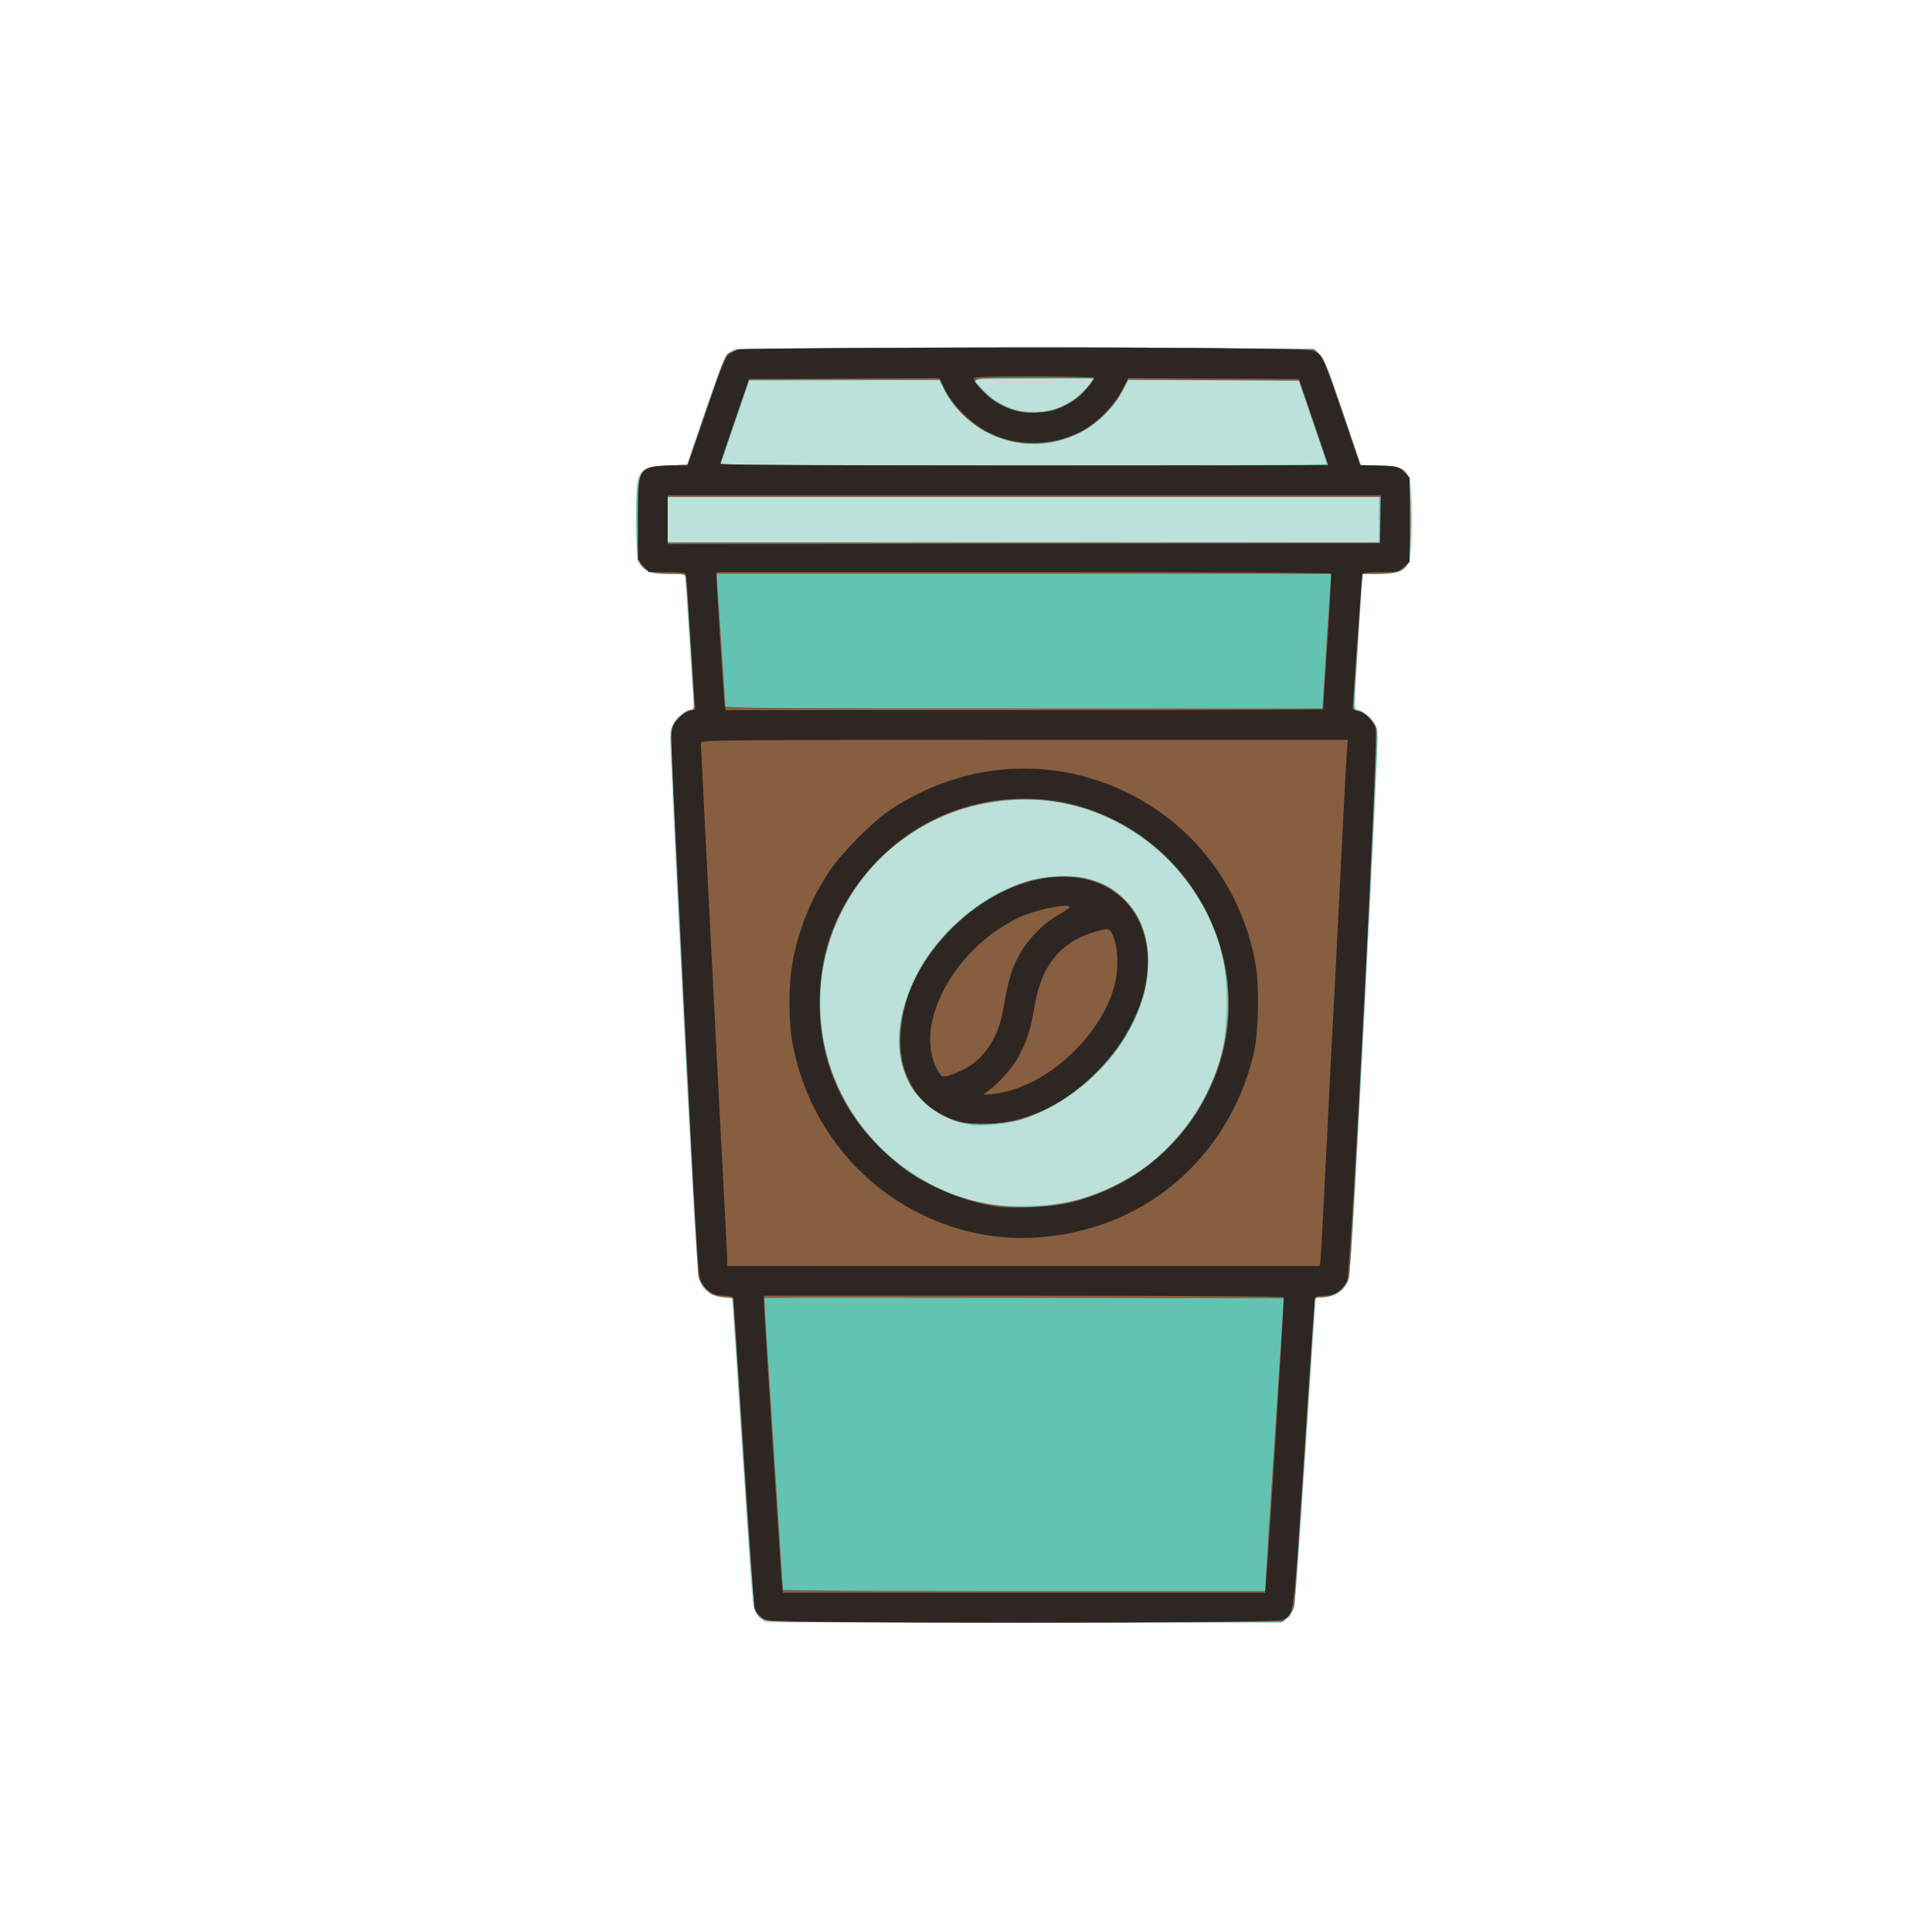 <?xml version="1.0" encoding="UTF-8" standalone="no"?>
<!-- Created with Inkscape (http://www.inkscape.org/) -->

<svg
   width="64"
   height="64"
   viewBox="0 0 16.933 16.933"
   version="1.1"
   id="svg5"
   inkscape:version="1.1.1 (3bf5ae0d25, 2021-09-20)"
   sodipodi:docname="cappuccino.svg"
   xmlns:inkscape="http://www.inkscape.org/namespaces/inkscape"
   xmlns:sodipodi="http://sodipodi.sourceforge.net/DTD/sodipodi-0.dtd"
   xmlns="http://www.w3.org/2000/svg"
   xmlns:svg="http://www.w3.org/2000/svg">
  <sodipodi:namedview
     id="namedview7"
     pagecolor="#ffffff"
     bordercolor="#666666"
     borderopacity="1.0"
     inkscape:pageshadow="2"
     inkscape:pageopacity="0.0"
     inkscape:pagecheckerboard="0"
     inkscape:document-units="mm"
     showgrid="false"
     units="px"
     inkscape:zoom="2.8284273"
     inkscape:cx="69.473237"
     inkscape:cy="9.3691643"
     inkscape:window-width="1920"
     inkscape:window-height="1017"
     inkscape:window-x="1912"
     inkscape:window-y="-8"
     inkscape:window-maximized="1"
     inkscape:current-layer="g4541" />
  <defs
     id="defs2">
    <pattern
       id="EMFhbasepattern"
       patternUnits="userSpaceOnUse"
       width="6"
       height="6"
       x="0"
       y="0" />
    <pattern
       id="EMFhbasepattern-5"
       patternUnits="userSpaceOnUse"
       width="6"
       height="6"
       x="0"
       y="0" />
    <pattern
       id="EMFhbasepattern-56"
       patternUnits="userSpaceOnUse"
       width="6"
       height="6"
       x="0"
       y="0" />
    <pattern
       id="EMFhbasepattern-6"
       patternUnits="userSpaceOnUse"
       width="6"
       height="6"
       x="0"
       y="0" />
    <pattern
       id="EMFhbasepattern-62"
       patternUnits="userSpaceOnUse"
       width="6"
       height="6"
       x="0"
       y="0" />
    <pattern
       id="EMFhbasepattern-8"
       patternUnits="userSpaceOnUse"
       width="6"
       height="6"
       x="0"
       y="0" />
    <pattern
       id="EMFhbasepattern-81"
       patternUnits="userSpaceOnUse"
       width="6"
       height="6"
       x="0"
       y="0" />
    <pattern
       id="EMFhbasepattern-9"
       patternUnits="userSpaceOnUse"
       width="6"
       height="6"
       x="0"
       y="0" />
    <pattern
       id="EMFhbasepattern-52"
       patternUnits="userSpaceOnUse"
       width="6"
       height="6"
       x="0"
       y="0" />
    <pattern
       id="EMFhbasepattern-0"
       patternUnits="userSpaceOnUse"
       width="6"
       height="6"
       x="0"
       y="0" />
    <pattern
       id="EMFhbasepattern-7"
       patternUnits="userSpaceOnUse"
       width="6"
       height="6"
       x="0"
       y="0" />
    <pattern
       id="EMFhbasepattern-65"
       patternUnits="userSpaceOnUse"
       width="6"
       height="6"
       x="0"
       y="0" />
    <pattern
       id="EMFhbasepattern-3"
       patternUnits="userSpaceOnUse"
       width="6"
       height="6"
       x="0"
       y="0" />
    <pattern
       id="EMFhbasepattern-90"
       patternUnits="userSpaceOnUse"
       width="6"
       height="6"
       x="0"
       y="0" />
    <pattern
       id="EMFhbasepattern-4"
       patternUnits="userSpaceOnUse"
       width="6"
       height="6"
       x="0"
       y="0" />
    <pattern
       id="EMFhbasepattern-2"
       patternUnits="userSpaceOnUse"
       width="6"
       height="6"
       x="0"
       y="0" />
    <pattern
       id="EMFhbasepattern-40"
       patternUnits="userSpaceOnUse"
       width="6"
       height="6"
       x="0"
       y="0" />
    <pattern
       id="EMFhbasepattern-74"
       patternUnits="userSpaceOnUse"
       width="6"
       height="6"
       x="0"
       y="0" />
    <pattern
       id="EMFhbasepattern-656"
       patternUnits="userSpaceOnUse"
       width="6"
       height="6"
       x="0"
       y="0" />
    <pattern
       id="EMFhbasepattern-76"
       patternUnits="userSpaceOnUse"
       width="6"
       height="6"
       x="0"
       y="0" />
    <pattern
       id="EMFhbasepattern-1"
       patternUnits="userSpaceOnUse"
       width="6"
       height="6"
       x="0"
       y="0" />
    <pattern
       id="EMFhbasepattern-42"
       patternUnits="userSpaceOnUse"
       width="6"
       height="6"
       x="0"
       y="0" />
    <pattern
       id="EMFhbasepattern-73"
       patternUnits="userSpaceOnUse"
       width="6"
       height="6"
       x="0"
       y="0" />
    <pattern
       id="EMFhbasepattern-566"
       patternUnits="userSpaceOnUse"
       width="6"
       height="6"
       x="0"
       y="0" />
    <pattern
       id="EMFhbasepattern-71"
       patternUnits="userSpaceOnUse"
       width="6"
       height="6"
       x="0"
       y="0" />
    <pattern
       id="EMFhbasepattern-31"
       patternUnits="userSpaceOnUse"
       width="6"
       height="6"
       x="0"
       y="0" />
    <pattern
       id="EMFhbasepattern-60"
       patternUnits="userSpaceOnUse"
       width="6"
       height="6"
       x="0"
       y="0" />
    <pattern
       id="EMFhbasepattern-28"
       patternUnits="userSpaceOnUse"
       width="6"
       height="6"
       x="0"
       y="0" />
    <pattern
       id="EMFhbasepattern-02"
       patternUnits="userSpaceOnUse"
       width="6"
       height="6"
       x="0"
       y="0" />
    <pattern
       id="EMFhbasepattern-57"
       patternUnits="userSpaceOnUse"
       width="6"
       height="6"
       x="0"
       y="0" />
    <pattern
       id="EMFhbasepattern-50"
       patternUnits="userSpaceOnUse"
       width="6"
       height="6"
       x="0"
       y="0" />
    <pattern
       id="EMFhbasepattern-45"
       patternUnits="userSpaceOnUse"
       width="6"
       height="6"
       x="0"
       y="0" />
    <pattern
       id="EMFhbasepattern-33"
       patternUnits="userSpaceOnUse"
       width="6"
       height="6"
       x="0"
       y="0" />
    <pattern
       id="EMFhbasepattern-21"
       patternUnits="userSpaceOnUse"
       width="6"
       height="6"
       x="0"
       y="0" />
    <pattern
       id="EMFhbasepattern-818"
       patternUnits="userSpaceOnUse"
       width="6"
       height="6"
       x="0"
       y="0" />
    <pattern
       id="EMFhbasepattern-32"
       patternUnits="userSpaceOnUse"
       width="6"
       height="6"
       x="0"
       y="0" />
    <pattern
       id="EMFhbasepattern-38"
       patternUnits="userSpaceOnUse"
       width="6"
       height="6"
       x="0"
       y="0" />
    <pattern
       id="EMFhbasepattern-39"
       patternUnits="userSpaceOnUse"
       width="6"
       height="6"
       x="0"
       y="0" />
    <pattern
       id="EMFhbasepattern-86"
       patternUnits="userSpaceOnUse"
       width="6"
       height="6"
       x="0"
       y="0" />
    <pattern
       id="EMFhbasepattern-07"
       patternUnits="userSpaceOnUse"
       width="6"
       height="6"
       x="0"
       y="0" />
    <pattern
       id="EMFhbasepattern-524"
       patternUnits="userSpaceOnUse"
       width="6"
       height="6"
       x="0"
       y="0" />
    <pattern
       id="EMFhbasepattern-508"
       patternUnits="userSpaceOnUse"
       width="6"
       height="6"
       x="0"
       y="0" />
    <pattern
       id="EMFhbasepattern-217"
       patternUnits="userSpaceOnUse"
       width="6"
       height="6"
       x="0"
       y="0" />
    <pattern
       id="EMFhbasepattern-84"
       patternUnits="userSpaceOnUse"
       width="6"
       height="6"
       x="0"
       y="0" />
    <pattern
       id="EMFhbasepattern-96"
       patternUnits="userSpaceOnUse"
       width="6"
       height="6"
       x="0"
       y="0" />
    <pattern
       id="EMFhbasepattern-48"
       patternUnits="userSpaceOnUse"
       width="6"
       height="6"
       x="0"
       y="0" />
    <pattern
       id="EMFhbasepattern-23"
       patternUnits="userSpaceOnUse"
       width="6"
       height="6"
       x="0"
       y="0" />
    <pattern
       id="EMFhbasepattern-36"
       patternUnits="userSpaceOnUse"
       width="6"
       height="6"
       x="0"
       y="0" />
    <pattern
       id="EMFhbasepattern-900"
       patternUnits="userSpaceOnUse"
       width="6"
       height="6"
       x="0"
       y="0" />
    <pattern
       id="EMFhbasepattern-37"
       patternUnits="userSpaceOnUse"
       width="6"
       height="6"
       x="0"
       y="0" />
    <pattern
       id="EMFhbasepattern-11"
       patternUnits="userSpaceOnUse"
       width="6"
       height="6"
       x="0"
       y="0" />
    <pattern
       id="EMFhbasepattern-95"
       patternUnits="userSpaceOnUse"
       width="6"
       height="6"
       x="0"
       y="0" />
    <pattern
       id="EMFhbasepattern-10"
       patternUnits="userSpaceOnUse"
       width="6"
       height="6"
       x="0"
       y="0" />
    <pattern
       id="EMFhbasepattern-909"
       patternUnits="userSpaceOnUse"
       width="6"
       height="6"
       x="0"
       y="0" />
    <pattern
       id="EMFhbasepattern-06"
       patternUnits="userSpaceOnUse"
       width="6"
       height="6"
       x="0"
       y="0" />
    <pattern
       id="EMFhbasepattern-34"
       patternUnits="userSpaceOnUse"
       width="6"
       height="6"
       x="0"
       y="0" />
    <pattern
       id="EMFhbasepattern-41"
       patternUnits="userSpaceOnUse"
       width="6"
       height="6"
       x="0"
       y="0" />
    <pattern
       id="EMFhbasepattern-82"
       patternUnits="userSpaceOnUse"
       width="6"
       height="6"
       x="0"
       y="0" />
    <pattern
       id="EMFhbasepattern-94"
       patternUnits="userSpaceOnUse"
       width="6"
       height="6"
       x="0"
       y="0" />
    <pattern
       id="EMFhbasepattern-738"
       patternUnits="userSpaceOnUse"
       width="6"
       height="6"
       x="0"
       y="0" />
    <pattern
       id="EMFhbasepattern-19"
       patternUnits="userSpaceOnUse"
       width="6"
       height="6"
       x="0"
       y="0" />
    <pattern
       id="EMFhbasepattern-342"
       patternUnits="userSpaceOnUse"
       width="6"
       height="6"
       x="0"
       y="0" />
    <pattern
       id="EMFhbasepattern-77"
       patternUnits="userSpaceOnUse"
       width="6"
       height="6"
       x="0"
       y="0" />
    <pattern
       id="EMFhbasepattern-29"
       patternUnits="userSpaceOnUse"
       width="6"
       height="6"
       x="0"
       y="0" />
    <pattern
       id="EMFhbasepattern-219"
       patternUnits="userSpaceOnUse"
       width="6"
       height="6"
       x="0"
       y="0" />
    <pattern
       id="EMFhbasepattern-105"
       patternUnits="userSpaceOnUse"
       width="6"
       height="6"
       x="0"
       y="0" />
    <pattern
       id="EMFhbasepattern-104"
       patternUnits="userSpaceOnUse"
       width="6"
       height="6"
       x="0"
       y="0" />
    <pattern
       id="EMFhbasepattern-44"
       patternUnits="userSpaceOnUse"
       width="6"
       height="6"
       x="0"
       y="0" />
    <pattern
       id="EMFhbasepattern-87"
       patternUnits="userSpaceOnUse"
       width="6"
       height="6"
       x="0"
       y="0" />
    <pattern
       id="EMFhbasepattern-93"
       patternUnits="userSpaceOnUse"
       width="6"
       height="6"
       x="0"
       y="0" />
    <pattern
       id="EMFhbasepattern-324"
       patternUnits="userSpaceOnUse"
       width="6"
       height="6"
       x="0"
       y="0" />
    <pattern
       id="EMFhbasepattern-20"
       patternUnits="userSpaceOnUse"
       width="6"
       height="6"
       x="0"
       y="0" />
    <pattern
       id="EMFhbasepattern-78"
       patternUnits="userSpaceOnUse"
       width="6"
       height="6"
       x="0"
       y="0" />
    <pattern
       id="EMFhbasepattern-313"
       patternUnits="userSpaceOnUse"
       width="6"
       height="6"
       x="0"
       y="0" />
    <pattern
       id="EMFhbasepattern-3422"
       patternUnits="userSpaceOnUse"
       width="6"
       height="6"
       x="0"
       y="0" />
    <pattern
       id="EMFhbasepattern-957"
       patternUnits="userSpaceOnUse"
       width="6"
       height="6"
       x="0"
       y="0" />
    <pattern
       id="EMFhbasepattern-75"
       patternUnits="userSpaceOnUse"
       width="6"
       height="6"
       x="0"
       y="0" />
    <pattern
       id="EMFhbasepattern-429"
       patternUnits="userSpaceOnUse"
       width="6"
       height="6"
       x="0"
       y="0" />
    <pattern
       id="EMFhbasepattern-102"
       patternUnits="userSpaceOnUse"
       width="6"
       height="6"
       x="0"
       y="0" />
    <pattern
       id="EMFhbasepattern-233"
       patternUnits="userSpaceOnUse"
       width="6"
       height="6"
       x="0"
       y="0" />
    <pattern
       id="EMFhbasepattern-18"
       patternUnits="userSpaceOnUse"
       width="6"
       height="6"
       x="0"
       y="0" />
    <pattern
       id="EMFhbasepattern-334"
       patternUnits="userSpaceOnUse"
       width="6"
       height="6"
       x="0"
       y="0" />
    <pattern
       id="EMFhbasepattern-317"
       patternUnits="userSpaceOnUse"
       width="6"
       height="6"
       x="0"
       y="0" />
    <pattern
       id="EMFhbasepattern-509"
       patternUnits="userSpaceOnUse"
       width="6"
       height="6"
       x="0"
       y="0" />
    <pattern
       id="EMFhbasepattern-657"
       patternUnits="userSpaceOnUse"
       width="6"
       height="6"
       x="0"
       y="0" />
    <pattern
       id="EMFhbasepattern-83"
       patternUnits="userSpaceOnUse"
       width="6"
       height="6"
       x="0"
       y="0" />
    <pattern
       id="EMFhbasepattern-390"
       patternUnits="userSpaceOnUse"
       width="6"
       height="6"
       x="0"
       y="0" />
    <pattern
       id="EMFhbasepattern-24"
       patternUnits="userSpaceOnUse"
       width="6"
       height="6"
       x="0"
       y="0" />
    <pattern
       id="EMFhbasepattern-63"
       patternUnits="userSpaceOnUse"
       width="6"
       height="6"
       x="0"
       y="0" />
    <pattern
       id="EMFhbasepattern-631"
       patternUnits="userSpaceOnUse"
       width="6"
       height="6"
       x="0"
       y="0" />
    <pattern
       id="EMFhbasepattern-98"
       patternUnits="userSpaceOnUse"
       width="6"
       height="6"
       x="0"
       y="0" />
    <pattern
       id="EMFhbasepattern-79"
       patternUnits="userSpaceOnUse"
       width="6"
       height="6"
       x="0"
       y="0" />
    <pattern
       id="EMFhbasepattern-489"
       patternUnits="userSpaceOnUse"
       width="6"
       height="6"
       x="0"
       y="0" />
    <pattern
       id="EMFhbasepattern-811"
       patternUnits="userSpaceOnUse"
       width="6"
       height="6"
       x="0"
       y="0" />
    <pattern
       id="EMFhbasepattern-450"
       patternUnits="userSpaceOnUse"
       width="6"
       height="6"
       x="0"
       y="0" />
    <pattern
       id="EMFhbasepattern-321"
       patternUnits="userSpaceOnUse"
       width="6"
       height="6"
       x="0"
       y="0" />
    <pattern
       id="EMFhbasepattern-371"
       patternUnits="userSpaceOnUse"
       width="6"
       height="6"
       x="0"
       y="0" />
    <pattern
       id="EMFhbasepattern-49"
       patternUnits="userSpaceOnUse"
       width="6"
       height="6"
       x="0"
       y="0" />
    <pattern
       id="EMFhbasepattern-576"
       patternUnits="userSpaceOnUse"
       width="6"
       height="6"
       x="0"
       y="0" />
    <pattern
       id="EMFhbasepattern-493"
       patternUnits="userSpaceOnUse"
       width="6"
       height="6"
       x="0"
       y="0" />
    <pattern
       id="EMFhbasepattern-09"
       patternUnits="userSpaceOnUse"
       width="6"
       height="6"
       x="0"
       y="0" />
    <pattern
       id="EMFhbasepattern-47"
       patternUnits="userSpaceOnUse"
       width="6"
       height="6"
       x="0"
       y="0" />
    <pattern
       id="EMFhbasepattern-860"
       patternUnits="userSpaceOnUse"
       width="6"
       height="6"
       x="0"
       y="0" />
    <pattern
       id="EMFhbasepattern-26"
       patternUnits="userSpaceOnUse"
       width="6"
       height="6"
       x="0"
       y="0" />
    <pattern
       id="EMFhbasepattern-247"
       patternUnits="userSpaceOnUse"
       width="6"
       height="6"
       x="0"
       y="0" />
    <pattern
       id="EMFhbasepattern-54"
       patternUnits="userSpaceOnUse"
       width="6"
       height="6"
       x="0"
       y="0" />
    <pattern
       id="EMFhbasepattern-89"
       patternUnits="userSpaceOnUse"
       width="6"
       height="6"
       x="0"
       y="0" />
    <pattern
       id="EMFhbasepattern-208"
       patternUnits="userSpaceOnUse"
       width="6"
       height="6"
       x="0"
       y="0" />
    <pattern
       id="EMFhbasepattern-66"
       patternUnits="userSpaceOnUse"
       width="6"
       height="6"
       x="0"
       y="0" />
    <pattern
       id="EMFhbasepattern-196"
       patternUnits="userSpaceOnUse"
       width="6"
       height="6"
       x="0"
       y="0" />
    <pattern
       id="EMFhbasepattern-01"
       patternUnits="userSpaceOnUse"
       width="6"
       height="6"
       x="0"
       y="0" />
    <pattern
       id="EMFhbasepattern-540"
       patternUnits="userSpaceOnUse"
       width="6"
       height="6"
       x="0"
       y="0" />
    <pattern
       id="EMFhbasepattern-339"
       patternUnits="userSpaceOnUse"
       width="6"
       height="6"
       x="0"
       y="0" />
    <pattern
       id="EMFhbasepattern-987"
       patternUnits="userSpaceOnUse"
       width="6"
       height="6"
       x="0"
       y="0" />
  </defs>
  <g
     inkscape:label="Calque 1"
     inkscape:groupmode="layer"
     id="layer1">
    <g
       id="g4128"
       transform="translate(-0.631,0.126)">
      <g
         id="g5578"
         transform="translate(0.089,0.089)">
        <g
           id="g7501"
           transform="translate(-0.063,0.947)">
          <g
             id="g9467"
             transform="translate(-0.089,-0.803)">
            <g
               id="g10302"
               transform="translate(0.312,-0.045)">
              <g
                 id="g11479"
                 transform="translate(-0.126,0.063)">
                <g
                   id="g11873"
                   transform="translate(-0.236,0.665)">
                  <g
                     id="g12382"
                     transform="translate(-121.985,-82.268)">
                    <g
                       id="g13305"
                       transform="matrix(0.133,0,0,0.133,114.639,78.216)">
                      <g
                         id="g17429"
                         transform="translate(0.905,5.664)">
                        <g
                           id="g18595"
                           transform="translate(-3.363,-8.745)">
                          <g
                             id="g21002"
                             transform="translate(1.708,-2.82)">
                            <g
                               id="g23814"
                               transform="translate(8.725,-1.122)">
                              <g
                                 id="g24838"
                                 transform="translate(11.143,-0.857)">
                                <g
                                   id="g25315"
                                   transform="translate(-3.49,2.493)">
                                <g
                                   id="g27220"
                                   transform="translate(2.468,1.234)">
                                <g
                                   id="g29753"
                                   transform="translate(1.476,-2.374)">
                                <g
                                   id="g30615"
                                   transform="translate(0.92,1.369)">
                                <g
                                   id="g31433"
                                   transform="translate(-2.468,-1.41)">
                                <g
                                   id="g31731"
                                   transform="translate(1.058,-0.705)">
                                <g
                                   id="g33243"
                                   transform="matrix(1.077,0,0,1.077,-7.373,-3.174)">
                                <g
                                   id="g35254"
                                   transform="translate(-2.214,-0.92)">
                                <g
                                   id="g36749"
                                   transform="translate(-0.982,-2.782)">
                                <g
                                   id="g37297"
                                   transform="translate(-6.776,-3.503)">
                                <g
                                   id="g38955"
                                   transform="matrix(1.217,0,0,1.217,-23.105,-18.212)">
                                <g
                                   id="g39618"
                                   transform="translate(-0.269,-0.269)">
                                <g
                                   id="g40032"
                                   transform="translate(-1.901,-3.042)">
                                <g
                                   id="g40543"
                                   transform="translate(0.38,-2.091)">
                                <g
                                   id="g41372"
                                   transform="translate(1.966,-7.93)">
                                <g
                                   id="g43278"
                                   transform="translate(1.521,-0.38)">
                                <g
                                   id="g44210"
                                   transform="matrix(1.158,0,0,1.158,-18.904,-21.776)">
                                <g
                                   id="g44833"
                                   transform="matrix(1.12,0,0,1.12,-12.539,-14.548)">
                                <g
                                   id="g47597"
                                   transform="translate(3.111,-1.244)">
                                <g
                                   id="g48754"
                                   transform="translate(-2.904,-6.637)">
                                <g
                                   id="g234"
                                   transform="matrix(0.041,0,0,0.041,104.64,119.672)">
                                <g
                                   id="g2138"
                                   transform="translate(-86.211,-40.57)">
                                <g
                                   id="g2696"
                                   transform="translate(-124306.44,-9412.237)">
                                <g
                                   id="g3765"
                                   transform="translate(25.356,-50.712)">
                                <g
                                   id="g4557"
                                   transform="translate(46.617,-35.859)">
                                <g
                                   id="g5244"
                                   transform="translate(7.172,14.344)">
                                <g
                                   id="g5807"
                                   transform="translate(-5.198,-21.114)">
                                <g
                                   id="g6945"
                                   transform="translate(-10.143,-243.42)">
                                <g
                                   id="g11108"
                                   transform="translate(18.189,-37.636)">
                                <g
                                   id="g15049"
                                   transform="translate(-65.926,141.995)">
                                <g
                                   id="g19861"
                                   transform="matrix(0.074,0,0,0.074,115423.38,9039.231)">
                                <g
                                   id="g20437"
                                   transform="translate(-478.388,-785.882)">
                                <g
                                   id="g21032"
                                   transform="translate(2047.188,-1072.337)">
                                <g
                                   id="g21869"
                                   transform="matrix(0.043,0,0,0.043,117368,10137.003)">
                                <g
                                   id="g25455"
                                   transform="translate(154741.46,-87178.414)">
                                <g
                                   id="g26278"
                                   transform="translate(-18012.371,-8233.442)">
                                <g
                                   id="g27240"
                                   transform="translate(-0.004,5582.762)">
                                <g
                                   id="g28306"
                                   transform="translate(-15790.441,-2255.777)">
                                <g
                                   id="g33735"
                                   transform="translate(14662.549,-16918.328)">
                                <g
                                   id="g37868"
                                   transform="translate(-5075.498,25941.433)">
                                <g
                                   id="g76752"
                                   transform="matrix(-1,0,0,1,9442.317,-1595.075)">
                                <g
                                   id="g82459"
                                   transform="translate(3383.667,-1127.889)">
                                <g
                                   id="g83208"
                                   transform="matrix(0.203,0,0,0.203,-15348.528,66747.475)">
                                <g
                                   id="g83934"
                                   transform="matrix(-1,0,0,1,240692.18,94139.78)">
                                <g
                                   id="g84550"
                                   transform="translate(-8.7627443e-5,55472.344)">
                                <g
                                   id="g1274"
                                   transform="translate(-66682.337,-43147.393)">
                                <g
                                   id="g2352"
                                   transform="translate(-74780.623,-22188.943)">
                                <g
                                   id="g4123"
                                   transform="translate(-47069.882,-15689.961)">
                                <g
                                   id="g5928">
                                <g
                                   id="g12050"
                                   transform="translate(78161.555,35375.784)">
                                <g
                                   id="g1529"
                                   transform="translate(-39224.905,-7845.012)">
                                <g
                                   id="g4541"
                                   transform="translate(55472.386,33283.435)">
                                <g
                                   id="g7429"
                                   transform="translate(-51041.329,15595.321)">
                                <path
                                   style="fill:#bce1db;stroke-width:2558.28"
                                   d="m -168830.56,1012154.6 c -5011.76,-5011.7 -9082.7,-12094.1 -9925.97,-17268.4 -786.23,-4824.62 -7207.54,-99143.42 -14269.54,-209597.36 -7062,-110453.93 -13565.52,-209747.35 -14452.26,-220652.03 l -1612.26,-19826.71 h -11867.22 c -8363.7,0 -14578.05,-1842.06 -21049.45,-6239.5 -18927.66,-12861.67 -16324.34,15045.89 -38555.97,-413319.15 -11063.21,-213169.057 -19728.06,-394087.1 -19255.2,-402040.11 1052.15,-17696.4 10504.04,-31655.22 25395.46,-37504.74 l 9935.45,-3902.73 -1460.55,-16836.25 c -1522.89,-17554.88 -11555.52,-170407.51 -11555.52,-176054.67 0,-2389.44 -6682.64,-3232.62 -25620.41,-3232.62 -25600.74,0 -25627.75,-7.68 -35176.41,-8752.79 l -9555.99,-8752.81 -772.35,-58912.02 c -649.92,-49574.08 -136.17,-60142.25 3241.16,-66673.3 6358.1,-12295.21 15589.17,-15522.72 44396.77,-15522.72 h 25374.26 l 26384.32,-77388.11 c 21694.36,-63631.93 27779.45,-78792.99 34232.89,-85291.61 l 7848.58,-7903.5 223155.581,-1626.27 c 122735.559,-894.44 314321.989,-889.09 425747.619,12.03 l 202592.02,1638.16 7221.32,6612.47 c 5867.37,5372.69 12201.89,21241.89 33785.75,84640.14 l 26564.45,78027.67 28203.91,1279.15 c 44695.84,2026.98 46622.79,5304.78 46622.79,79306.69 0,56724.53 -1530.67,64350.24 -14815.61,73809.93 -6599.87,4699.52 -11257.84,5496.89 -32111.26,5496.89 h -24391.57 l -1361.75,10872.71 c -1325.65,10584.46 -11830.53,172685.25 -11772.36,181658.92 17.91,2848.77 3792.86,6003.63 10295.31,8605.4 11044.26,4419.03 19439.81,14166.12 23052.8,26763.83 3461.1,12068.17 -37258.62,795379.11 -41912.68,806259.7 -6377.19,14908.94 -17644.84,23111.34 -33561.34,24431.26 -7769.94,644.35 -14203.29,1316.8 -14296.28,1494.32 -93.12,177.54 -6890.17,101762.72 -15104.83,225744.86 -11983.05,180858.43 -15751.3,226999.27 -19061.31,233400.17 -8712.29,16847.7 19139.98,15739.5 -395585.3,15739.5 h -376450.66 z"
                                   id="path7437" />
                                <path
                                   style="fill:#62c3b3;stroke-width:2558.28"
                                   d="m -162988.21,1016646.3 c -14958.44,-8116.4 -14293.18,-2730.8 -30305.72,-245336.66 -8175.78,-123871.22 -14926.01,-225508.2 -15000.52,-225859.97 -74.5,-351.76 -4201.73,-639.57 -9171.63,-639.57 -17587.34,0 -33471.91,-10742.18 -39532.07,-26734.17 -4398,-11605.79 -44106.62,-793066.12 -40902.91,-804963.81 2891.06,-10736.58 20159.45,-27885.6 28079.7,-27885.6 3544.53,0 5109.19,-1708.22 5109.19,-5577.91 0,-9262.62 -10187.92,-166101.04 -11727.35,-180537.29 l -1432.24,-13430.99 -23480.04,-10.24 c -19036.2,-7.67 -25082.78,-986.7 -31948.42,-5172.57 -14155.59,-8629.78 -15835.33,-16492.56 -15835.33,-74124.01 0,-73997.15 1928.99,-77279.43 46608.45,-79306.82 l 28189.57,-1279.14 27197.67,-79243.09 c 24969.61,-72751.42 27858.58,-79685.35 35265.39,-84641.75 8003.3,-5355.56 9828.96,-5411.7 228660.121,-7032.08 121325.839,-898.38 311677.259,-909.79 423003.199,-25.33 l 202410.76,1608.04 8953.99,9197.71 c 7835.67,8048.95 12149.22,18700.59 34536.84,85283.65 l 25582.84,76085.94 25070.32,23.03 c 26850.45,25.58 36578.83,2990.78 43848.07,13369.05 5815.93,8303.43 5911.09,118787.37 112.05,130001.63 -6126.93,11848.08 -15698.17,15265.98 -42749.8,15265.98 h -23859.99 l -5757.8,91458.67 c -7027.25,111623.14 -7004.46,108087.52 -696.57,108087.52 6498.22,0 19806.7,11390.43 24966.37,21368.14 2761.31,5339.81 4016.79,13887.06 3806.93,25917.7 -172.17,9872.73 -9042.99,188907.772 -19712.86,397855.66 -18649.63,365215.47 -19616.48,380345.24 -25004.67,391284.57 -7431.22,15087.2 -16369.15,21183.23 -33091.94,22570.03 l -13628.7,1130.17 -13602.7,211426.71 c -7481.5,116284.67 -14563.62,219483.87 -15738.05,229331.53 -1905.29,15975.57 -3113.31,18801.07 -11211.4,26222.37 l -9076.05,8317.6 -375465.78,-102.3 c -327115.32,-89.3 -376367.61,-591.8 -382468.92,-3902.3 z M 291236.72,403214.15 C 378506.63,380369.1 447027.1,324616.97 486249.77,244540.47 506344.38,203515.56 513326.63,174568.24 514919.8,125678.83 517239.68,54489.171 503664.98,5551.21 465878.97,-51117.631 417866.76,-123123.05 339602.96,-171430.68 253797.82,-182022.82 c -47230.79,-5830.36 -106742.34,2442.32 -150117.05,20867.69 -138530.327,58847.05 -210933.63,205212.436 -173735.849,351212.09 27681.634,108649.19 122380.696,196695.73 234252.749,217796.71 31999.66,6035.69 95055.9,3732.85 127039.05,-4639.52 z M 142055.03,292560.05 C 84031.278,282212.43 46379.295,245816.41 36986.145,190995.98 28777.097,143086.09 49679.149,78711.725 89675.698,28722.207 158486.1,-57280.154 264110.57,-94399.43 338388.18,-58682.043 c 15620.42,7511.277 39182.63,30975.325 47400.07,47202.549 20036.35,39566.453 19746.65,89476.383 -812.56,139996.334 -29575.99,72676.67 -101353.03,136936.53 -176088.47,157646.79 -18431.19,5107.54 -54631.47,8572.22 -66832.19,6396.42 z m 596080.24,-886186.54 v -33257.7 H 217524.42 -303086.43 v 33257.7 33257.7 h 520610.85 520610.85 z m -76748.53,-81696.08 c 0,-1314.09 -9209.82,-29162.42 -20466.27,-61885.16 -11256.46,-32722.75 -20466.28,-59852.67 -20466.28,-60288.71 0,-436.05 -56122.36,-788.55 -124716.36,-783.35 l -124716.36,9.47 -8891.52,17258.96 c -12161.16,23605.49 -37874.12,48721.51 -62067.84,60626.89 -44164.91,21732.94 -90381.88,21650.28 -134863.99,-241.19 -24468.33,-12041.86 -51814.88,-38847.56 -62796.49,-61554.53 l -7674.856,-15869.5 -139157.438,519.79 -139157.436,519.79 -21305.79,62038.4 -21305.8,62038.4 h 443793.21 c 273226.5,0 443793.22,-918.3 443793.22,-2389.26 z m -391974.41,-82576.68 c 7432.51,-2751.92 18261.22,-8648.35 24063.81,-13103.18 11570.28,-8882.88 26751.29,-26488.8 24651.22,-28588.86 -728.88,-728.89 -40246.54,-1021.92 -87817.02,-651.18 l -86491.78,674.08 13054.16,14281.94 c 29337.84,32097.15 71866.27,42446.7 112539.61,27387.2 z"
                                   id="path7435" />
                                <path
                                   style="fill:#875e40;stroke-width:2558.28"
                                   d="m -163863.81,1015841.9 c -4333.3,-2650.4 -9274.37,-8188.3 -10980.18,-12306.4 -1884.56,-4549.8 -8849.74,-95760.19 -17752.04,-232466.93 l -14650.6,-224979.33 -12924.84,-1583.47 c -7108.67,-870.92 -15309.33,-2859.6 -18223.69,-4419.34 -8455.5,-4525.24 -18313.26,-17745.84 -19901.5,-26690.63 -804.63,-4531.51 -10474.08,-184244.32 -21487.69,-399361.79 -14557.38,-284334.47 -19340.94,-393816.68 -17520.25,-400989.63 2830.05,-11149.51 19297.89,-27817.86 27483.24,-27817.86 4050.45,0 5117.53,-1722.96 5149.41,-8314.43 63.17,-13056.41 -10466.47,-179050.64 -11765.41,-185475.62 -1097.25,-5427.43 -2407.41,-5756.14 -22942.55,-5756.14 -24050.57,0 -36512.33,-3791.46 -43025.58,-13090.41 -3570.2,-5097.18 -4171.77,-14645.67 -4171.77,-66216.41 0,-77638.2 -316.81,-77089.3 45773.61,-79306.82 l 26586.48,-1279.14 25952.12,-75469.39 c 14273.67,-41508.17 27383.09,-78047.74 29132.04,-81199.06 7272.03,-13102.93 -1107.07,-12666.67 272927.236,-14209.99 140705.634,-792.44 330871.984,-659.49 422591.924,295.43 l 166763.48,1736.23 7590.63,7275.58 c 6244.39,5985.18 12285.55,21070.58 34061.84,85055.86 l 26471.18,77780.28 25070.32,7.68 c 28337.55,7.67 37758.87,3281.25 43960.05,15273.06 5560.96,10753.67 5690.75,117077 156.05,127780.01 -5871.21,11353 -17952.25,15567.09 -44629.78,15567.09 h -23277.5 v 7070.05 c 0,8366.28 -9487.9,156618.71 -11357.17,177460.44 -1291.03,14394.55 -1286.45,14405.67 6551.62,15973.29 9692.7,1938.54 24315.36,16153.29 26887.36,26137.35 2382.76,9249.48 -36919.91,788997.09 -40475,803005.85 -4594.75,18105.56 -21313.78,29482.79 -43325.41,29482.79 -5851.08,0 -7355.07,1139.97 -7355.07,5574.84 0,12733.42 -28316.73,441323.33 -29508.07,446621.67 -714.3,3176.79 -4633.72,9508.49 -8709.83,14070.59 l -7411.1,8294.7 -376917.42,644.4 c -365273.23,624.5 -377160.81,495.6 -384796.14,-4174.4 z m 735861.64,-53391.86 c 83.15,-6683.51 6151.63,-103098.86 13485.69,-214256.32 l 13334.67,-202104.48 -379738.31,-647.98 c -208856.075,-356.4 -380081.3,-305 -380500.53,114.1 -419.2,419.2 5523.52,96262.72 13206.05,212985.6 7682.5,116722.88 13969.71,213086.83 13971.56,214142.12 1.86,1055.39 158872.825,1918.82 353046.6,1918.82 h 353043.23 l 150.94,-12151.86 z M 272527.53,407569.5 c 29286.88,-5145.66 55006.67,-14048.64 84313.4,-29185.32 30903.46,-15961.39 52670.55,-32374.25 77751.84,-58626.54 C 547053.33,202046.49 544463.66,18088.953 428720.02,-97416.722 282837.16,-242999.61 36638.934,-199620.93 -52201.708,-12681.146 -98606.043,84963.558 -86840.186,203670 -22137.212,290641.9 47202.653,383846.58 157788.81,427728.88 272527.53,407569.5 Z M 121650.77,287586.93 C 95416.385,280259.64 66444.993,258354.54 53282.057,235893.67 24169.55,186216.93 33228.511,112625.52 76452.822,47663.387 110500.08,-3506.499 166952.41,-46633.905 222640.99,-64018.778 c 25608.53,-7994.46 64336.09,-9743.303 87897.68,-3969.23 59043.28,14469.299 93727.35,65632.456 89061.5,131376.3 -2105.52,29667.478 -7238.51,47880.468 -22121.53,78492.008 -14283.42,29378.24 -26386.28,46434.47 -50665.47,71401.54 -32457.23,33376.78 -70904.97,57675.65 -111847.04,70687.01 -23594.82,7498.38 -72617.05,9399.11 -93315.36,3618.08 z m 539346.47,-696377.37 c 3103.86,-50302.27 6159.33,-94624.54 6789.92,-98493.95 l 1146.52,-7035.28 H 218521.33 -231891.02 l 1591.43,18547.56 c 1602.32,18674.63 11588.99,169285.52 11619.93,175242.49 13.3,2545.75 89132.68,3197.85 437025.06,3197.85 h 437008.47 z m 79696.31,-184836.05 v -33257.7 H 218803.56 -303086.43 v 33257.7 33257.7 h 521889.99 521889.99 z m -98348.73,-141345.22 -21312.74,-62038.4 -125005.29,-653.02 -125005.32,-653.03 -7044.36,13502.32 c -33534.17,64276.92 -108428.07,94929.75 -177350.5,72586.58 -36511.19,-11836.14 -68554.29,-39198.08 -85056.96,-72631 l -6629.617,-13430.99 -139533.122,26.75 -139533.121,26.76 -20218.69,59453.36 c -11120.27,32699.36 -20741.07,60892.39 -21379.55,62651.21 -925.86,2550.49 88979.81,3197.86 444110.58,3197.86 h 445271.42 z m -383932.73,-18643.36 c 22766.15,-5929.83 43776.06,-20492.15 57994.75,-40197.18 l 5076.5,-7035.28 h -88525.02 c -99963.6,0 -94092.11,-1578.12 -73411.96,19731.37 25770.77,26555.03 62873.75,36875.81 98865.73,27501.09 z"
                                   id="path7433" />
                                <path
                                   style="fill:#2e2623;stroke-width:2558.28"
                                   d="m -158543.37,1017063 c -8754.93,-3864.5 -15349.12,-10705.8 -17501.68,-18157.4 -812.95,-2814.11 -7925,-105273.41 -15804.6,-227687.32 -7879.61,-122413.91 -14797.51,-224009.79 -15373.12,-225768.61 -647.62,-1978.85 -5808.92,-3197.85 -13539.94,-3197.85 -16672.29,0 -28299.27,-7853.86 -34176.54,-23085.78 -3748.62,-9715.16 -7356.13,-69623.43 -23797.44,-395193.73 -10658.45,-211058.474 -19341.89,-390074.43 -19296.53,-397813.24 55.24,-9419.89 1762.75,-16826.43 5166.11,-22408.37 5518.28,-9050.73 18987.5,-18499.34 26392.99,-18514.61 3965.18,-7.68 4431.25,-1578.29 3230.28,-10882.28 -771.91,-5979.99 -3794.03,-50014.46 -6715.82,-97854.38 -2921.79,-47839.92 -5778.33,-88420.71 -6347.85,-90179.53 -740.76,-2287.64 -8628.73,-3197.86 -27712.75,-3197.86 h -26677.26 l -7939.87,-9043.02 -7939.87,-9043 v -57599.44 c 0,-64615.23 1230.48,-70263.49 16716.59,-76734.01 5394.18,-2253.82 17728.24,-3638.57 32448.21,-3642.97 l 23746.3,-7.11 26577.29,-78091.77 c 22613.13,-66443.91 27698.52,-79035.22 34094.44,-84417.03 4134.43,-3478.9 10018.68,-6831.52 13076.11,-7450.28 10855.28,-2196.85 509613.78,-3593.68 673727.72,-1886.84 163795.5,1703.53 166872.71,1828.85 173963.33,7084.78 8508.16,6306.69 10828.45,11982.94 40314.34,98623.66 l 22325.2,65599.99 27923.18,955.75 c 27571.71,943.7 28027.98,1060.51 36246.49,9279.02 l 8323.3,8323.3 v 61559.49 61559.49 l -8354.79,7465 c -8041.64,7185.19 -9306.45,7464.99 -33746.28,7464.99 -13965.31,0 -26023.94,1023.32 -26796.93,2274.04 -1046.85,1693.81 -14246.24,184435.81 -14246.24,197235.24 0,1203.75 3422.53,2940.36 7605.63,3859.14 10624.68,2333.57 22046.7,13823.97 25600.16,25753.43 4558.79,15304.51 -35784.08,797212.38 -41725.28,808701.41 -7267.19,14053.22 -18395.6,21306.52 -32689.63,21306.52 -8247.83,0 -13135.92,1200.01 -13993.71,3435.42 -725.07,1889.47 -7940.76,104773.67 -16034.87,228631.5 -16188.34,247717.46 -14512.35,235197.16 -32489.62,242708.56 -12500.31,5222.9 -742747.23,5257.5 -754577.05,35.8 z m 731532.72,-58450.38 c 4871.74,-57221.18 26798.51,-412056.51 25584.17,-414021.38 -863.22,-1396.69 -154474.99,-2339.42 -381200.09,-2339.42 h -379754.22 l -52.45,7035.28 c -87.24,11681.56 25905.72,415915.02 27142.91,422116.94 l 1148.24,5756.14 h 352776.22 352776.22 l 1579.1,-18547.56 z M 652204.9,493004.84 c 631.82,-3165.88 4742.35,-78859.12 9134.49,-168207.2 4392.13,-89348.09 8532.36,-171085.28 9200.53,-181638.2 668.15,-10552.92 5182.83,-99197.482 10032.62,-196987.906 4849.79,-97790.424 9503.49,-186722.784 10341.53,-197627.474 l 1523.72,-19826.71 H 218979.37 c -471014.81,0 -473458.4,26.28 -473458.4,5092.75 0,4419.52 7878.53,159624.29 28181.72,555171.55 2852.82,55578.73 6313.2,121038.63 7689.74,145466.44 1376.54,24427.8 2502.81,48891.4 2502.81,54363.54 v 9949.35 H 217475.68 651056.13 Z M 166358.73,454096.58 C 22475.173,431419.62 -90185.962,322509.33 -119456.85,177796.69 c -7163.3,-35414.66 -7144.29,-92287.45 42.72,-128115.047 9663.84,-48174.185 27099.778,-90084.846 54283.211,-130480.311 17470.012,-25961.012 62125.836,-70861.332 86966.827,-87443.012 84836.262,-56629.21 185203.412,-74775.5 280111.812,-50643.95 134368.82,34164.84 233562.3,142522.387 256119.18,279780.976 4911.88,29888.872 3412.32,96756.364 -2785.84,124223.004 -23573.95,104466.19 -91487.24,191732.16 -184509.4,237087.5 -62566.83,30506.06 -138265.8,42315.95 -204413,31890.73 z M 282760.67,406934.79 C 388591.13,382571.86 472125.89,305557.88 505047.35,201999.98 548144.59,66433.034 483878.52,-85307.005 355222.23,-151755.37 c -45265.24,-23378.61 -87352.57,-33602.76 -137697.81,-33450.6 -96026.38,290.27 -183069.007,44725.93 -241159.405,123112.941 -38414.992,51837.06 -57120.808,109418.287 -57120.808,175832.199 0,81657.47 29390.26,152899.14 86888.057,210615.73 12157.223,12203.48 30927.636,28236.84 41712.007,35629.66 36914.097,25305.07 86101.229,45054.92 128747.599,51695.31 23364.22,3638.01 80929.38,1065.22 106168.8,-4745.08 z M 126123.73,287740.45 C 91939.805,279037.27 65582.237,258462.09 51260.603,229301 39780.098,205924.9 36188.113,186310.3 38062.389,157230 41446.232,104728.17 64532.65,55782.768 107194.62,10663.225 c 82477.35,-87228.572 200580.44,-107881.577 259665.01,-45408.347 55332.14,58505.561 38977,164705.732 -37744.9,245092.022 -47436.32,49701.99 -104129.56,77871.31 -161156.07,80074.02 -18572.53,717.37 -31823.91,-131.75 -41834.93,-2680.47 z m 63186.16,-43558.04 c 71039.87,-15048.16 145988.8,-88677.92 162577.9,-159716.361 6247.2,-26752.032 3230.7,-62106.859 -6414.34,-75178.695 -3275.5,-4439.289 -4267.5,-4469.86 -19382.41,-597.59 -51889.5,13293.46 -81956.06,48855.763 -92045.68,108870.305 -5838.83,34730.24 -10335.73,49279.44 -22448.1,72628.11 -8781.39,16927.68 -29141.57,40335.57 -45238.53,52010.28 l -7674.85,5566.39 6395.71,97.73 c 3517.64,53.72 14421.28,-1602.33 24230.3,-3680.15 z m -60886.16,-32230.19 c 30140.35,-14350.24 51710.75,-45568.98 58914.96,-85267.31 8434.35,-46477.075 11865.09,-58854.439 21833.6,-78770.939 12459.86,-24894.027 36119.54,-49832.517 60118.73,-63368.17 8731.68,-4924.697 15910,-9817.416 15951.85,-10872.709 271.48,-6846.66 -50455.43,3581.368 -75098.92,15438.224 C 145990.34,19977.939 95315.998,82226.731 83073.278,145206.02 c -5249.753,27005.81 335.391,57557.15 13534.961,74037.64 3301.312,4121.91 12059.211,2114.78 31815.491,-7291.44 z m 527846.44,-528065.2 c 0,-736.7 2913.35,-45111.86 6474.1,-98611.42 3560.75,-53499.54 5795.25,-98370.29 4965.58,-99712.75 -948,-1533.9 -168277.39,-2440.81 -450336.42,-2440.81 h -448827.9 l -45.64,8314.43 c -69.25,12616 10305.29,175969.4 11779.51,185475.62 l 1289.39,8314.43 h 437350.68 c 240542.89,0 437350.7,-602.79 437350.7,-1339.5 z m 83856.01,-278153.08 711.76,-35176.41 H 218875.76 -303086.43 v 35822.14 35822.15 l 521250.42,-645.73 521250.42,-645.74 z m -76220.81,-79306.82 c -23.02,-351.77 -9675.74,-28844.66 -21453.21,-63317.54 l -21413.58,-62677.97 -125008.57,-649.7 -125008.54,-649.69 -8824.26,17278.54 c -11910.99,23322.61 -39456.21,50884.48 -61528.55,61565.73 -22588.78,10931.16 -43307.66,15832.5 -66926.97,15832.5 -26207.04,0 -42896.08,-3709.77 -66103.81,-14694.11 -24928.9,-11798.97 -54284.39,-40524.26 -65360.74,-63957.6 l -7550.366,-15973.74 -139426.493,624.03 -139426.491,624.04 -21083.01,61398.83 c -11595.65,33769.35 -21093.28,62262.24 -21105.84,63317.54 -12.56,1055.29 200290.817,1918.71 445118.62,1918.71 244827.81,0 445123.63,-287.81 445101.81,-639.57 z m -392656.98,-83435.85 c 7035.28,-3136.95 17250.43,-8782.74 22700.32,-12546.21 9537.97,-6586.52 27186.22,-27139.28 27186.22,-31660.48 0,-1204.72 -39717.36,-2190.4 -88260.81,-2190.4 -68911.94,0 -88257.17,701.05 -88244.28,3197.86 29.68,5725.72 20582.12,27363.44 32782.34,34513.25 21612.47,12665.76 35448.82,16227.83 59299.37,15266.24 15476.44,-623.97 25433.06,-2520.98 34536.84,-6580.26 z"
                                   id="path7431" />
                                </g>
                                </g>
                                </g>
                                </g>
                                </g>
                                </g>
                                </g>
                                </g>
                                </g>
                                </g>
                                </g>
                                </g>
                                </g>
                                </g>
                                </g>
                                </g>
                                </g>
                                </g>
                                </g>
                                </g>
                                </g>
                                </g>
                                </g>
                                </g>
                                </g>
                                </g>
                                </g>
                                </g>
                                </g>
                                </g>
                                </g>
                                </g>
                                </g>
                                </g>
                                </g>
                                </g>
                                </g>
                                </g>
                                </g>
                                </g>
                                </g>
                                </g>
                                </g>
                                </g>
                                </g>
                                </g>
                                </g>
                                </g>
                                </g>
                                </g>
                                </g>
                                </g>
                                </g>
                              </g>
                            </g>
                          </g>
                        </g>
                      </g>
                    </g>
                  </g>
                </g>
              </g>
            </g>
          </g>
        </g>
      </g>
    </g>
  </g>
</svg>
